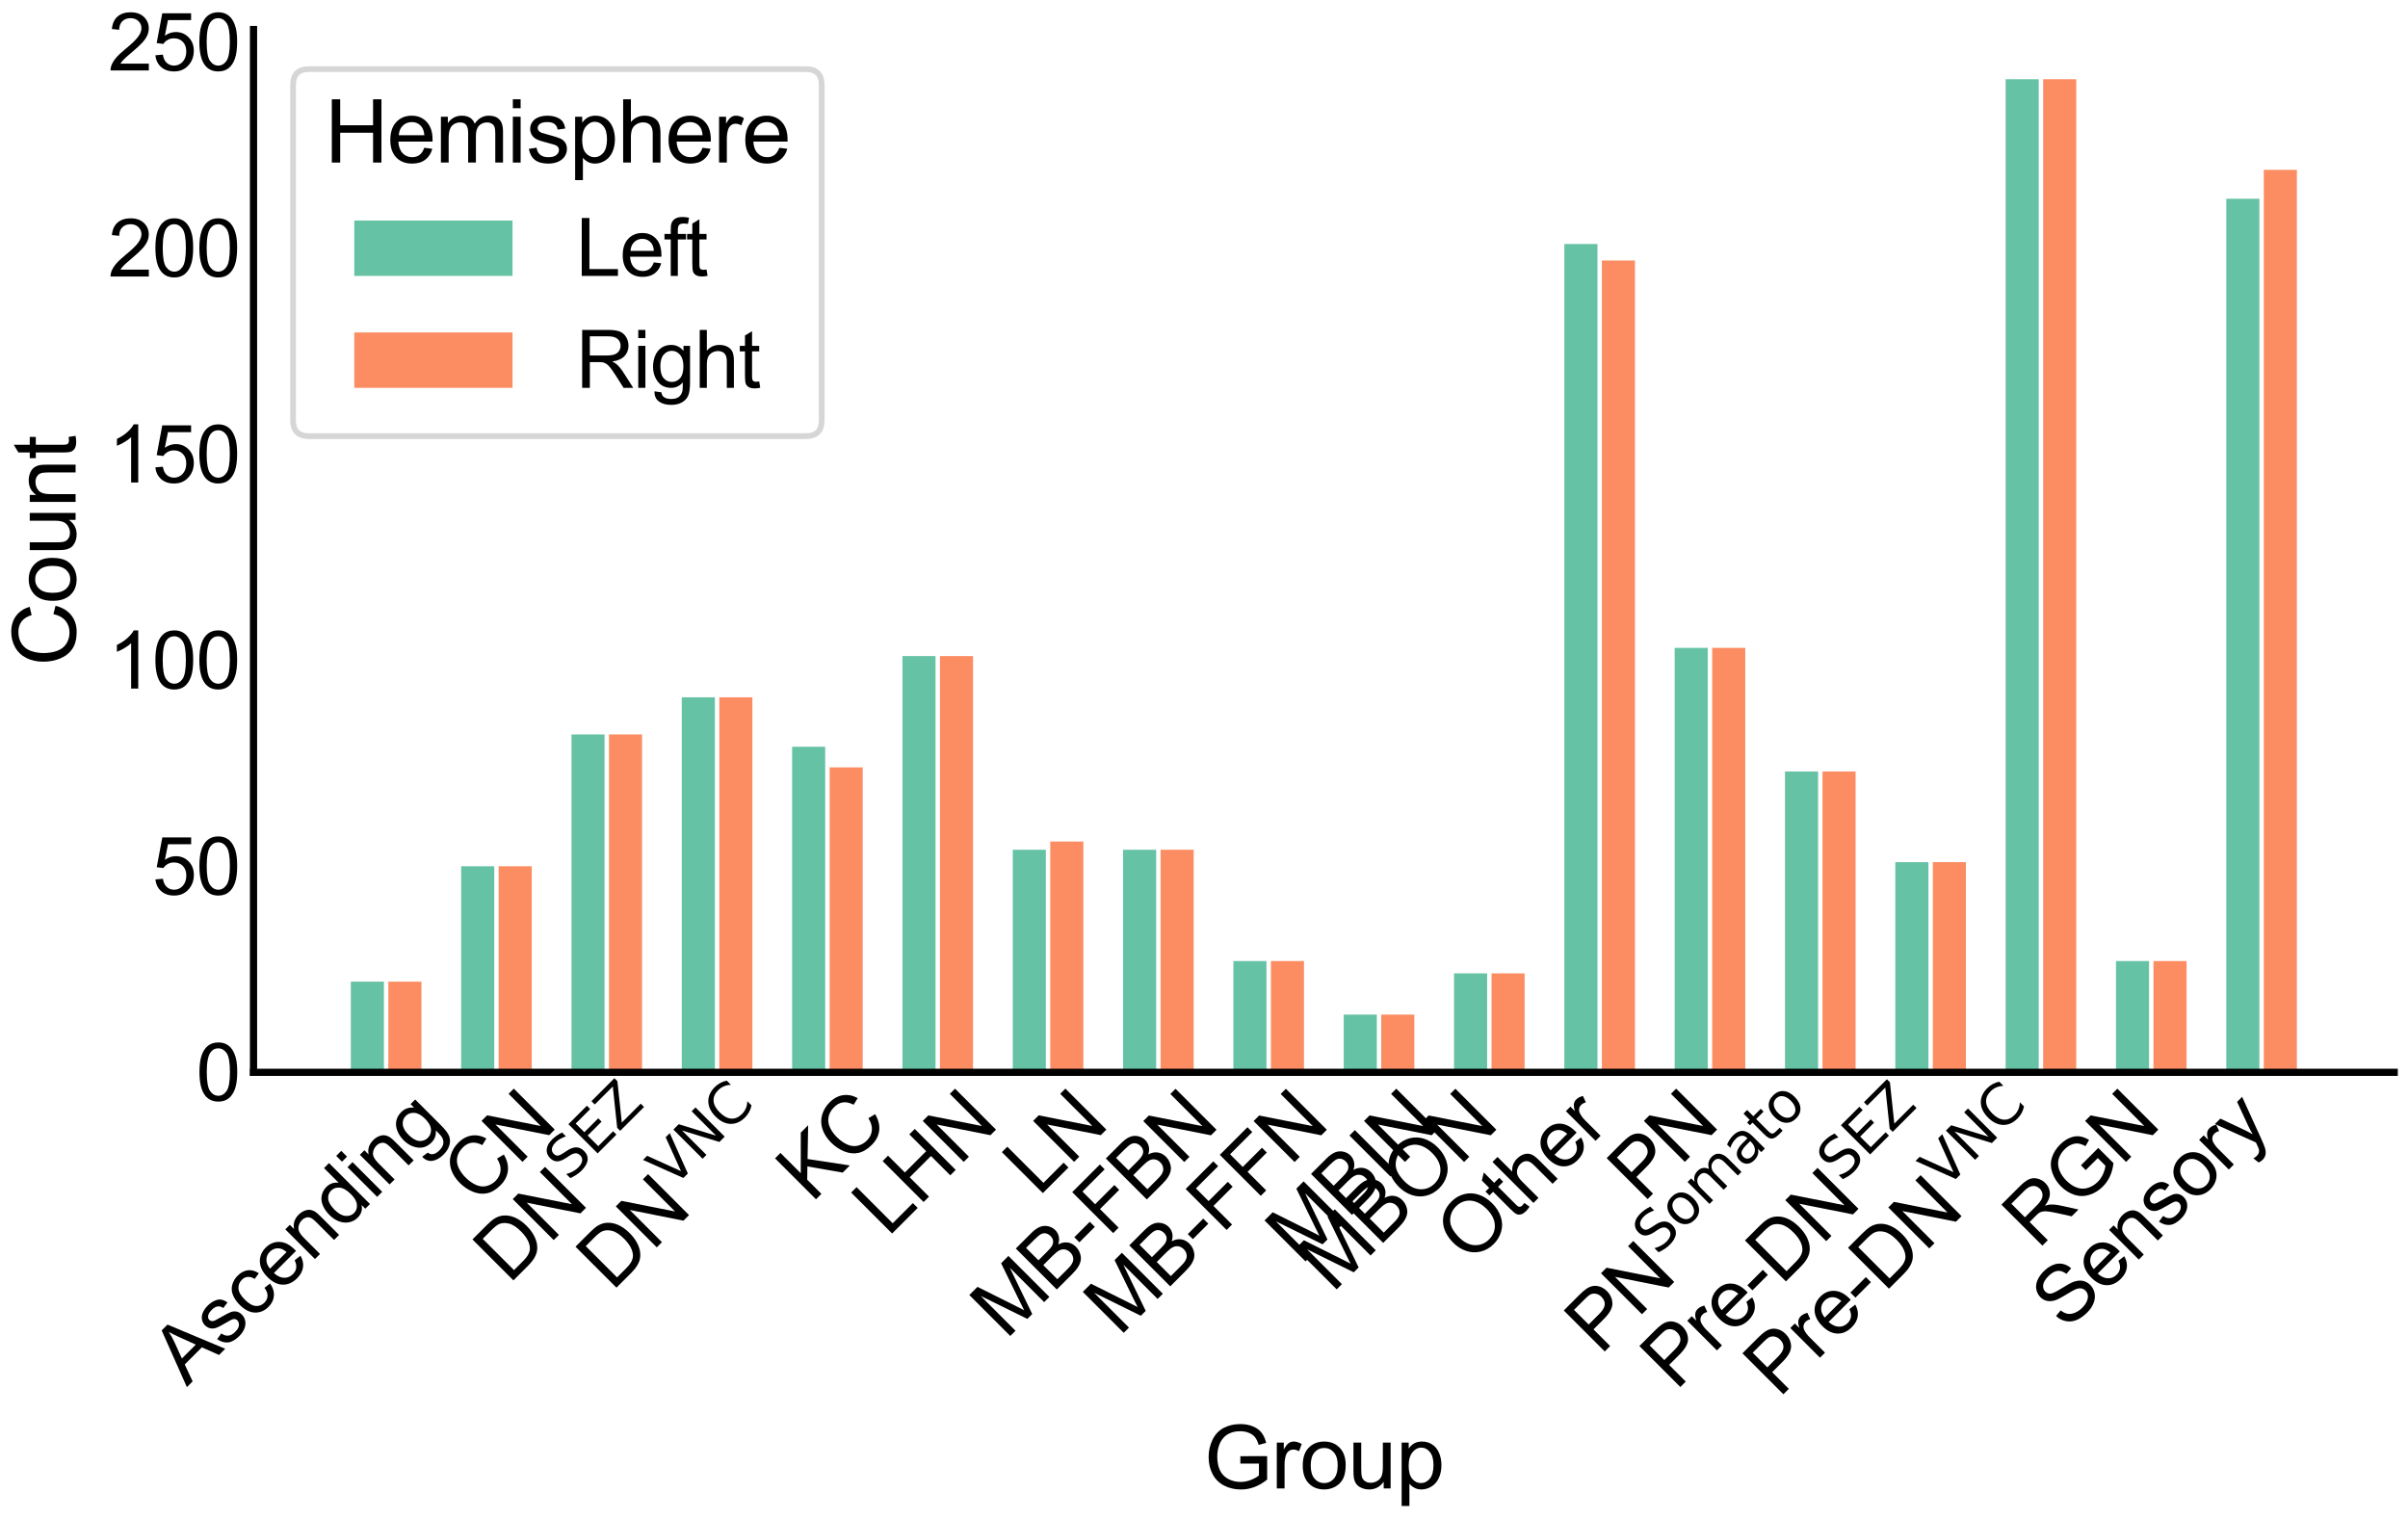 <?xml version="1.0" encoding="utf-8" standalone="no"?>
<!DOCTYPE svg PUBLIC "-//W3C//DTD SVG 1.1//EN"
  "http://www.w3.org/Graphics/SVG/1.1/DTD/svg11.dtd">
<svg xmlns:xlink="http://www.w3.org/1999/xlink" width="627.685pt" height="396.044pt" viewBox="0 0 627.685 396.044" xmlns="http://www.w3.org/2000/svg" version="1.1">
 <defs>
  <style type="text/css">*{stroke-linejoin: round; stroke-linecap: butt}</style>
 </defs>
 <g id="figure_1">
  <g id="patch_1">
   <path d="M 0 396.044 
L 627.685 396.044 
L 627.685 0 
L 0 0 
z
" style="fill: #ffffff"/>
  </g>
  <g id="axes_1">
   <g id="patch_2">
    <path d="M 66.085 279.506 
L 624.085 279.506 
L 624.085 7.706 
L 66.085 7.706 
z
" style="fill: #ffffff"/>
   </g>
   <g id="matplotlib.axis_1">
    <g id="xtick_1">
     <g id="line2d_1"/>
     <g id="text_1">
      <!-- Ascending -->
      <g transform="translate(48.738 361.548)rotate(-45)scale(0.206 -0.206)">
       <defs>
        <path id="ArialMT-41" d="M -9 0 
L 1750 4581 
L 2403 4581 
L 4278 0 
L 3588 0 
L 3053 1388 
L 1138 1388 
L 634 0 
L -9 0 
z
M 1313 1881 
L 2866 1881 
L 2388 3150 
Q 2169 3728 2063 4100 
Q 1975 3659 1816 3225 
L 1313 1881 
z
" transform="scale(0.016)"/>
        <path id="ArialMT-73" d="M 197 991 
L 753 1078 
Q 800 744 1014 566 
Q 1228 388 1613 388 
Q 2000 388 2187 545 
Q 2375 703 2375 916 
Q 2375 1106 2209 1216 
Q 2094 1291 1634 1406 
Q 1016 1563 777 1677 
Q 538 1791 414 1992 
Q 291 2194 291 2438 
Q 291 2659 392 2848 
Q 494 3038 669 3163 
Q 800 3259 1026 3326 
Q 1253 3394 1513 3394 
Q 1903 3394 2198 3281 
Q 2494 3169 2634 2976 
Q 2775 2784 2828 2463 
L 2278 2388 
Q 2241 2644 2061 2787 
Q 1881 2931 1553 2931 
Q 1166 2931 1000 2803 
Q 834 2675 834 2503 
Q 834 2394 903 2306 
Q 972 2216 1119 2156 
Q 1203 2125 1616 2013 
Q 2213 1853 2448 1751 
Q 2684 1650 2818 1456 
Q 2953 1263 2953 975 
Q 2953 694 2789 445 
Q 2625 197 2315 61 
Q 2006 -75 1616 -75 
Q 969 -75 630 194 
Q 291 463 197 991 
z
" transform="scale(0.016)"/>
        <path id="ArialMT-63" d="M 2588 1216 
L 3141 1144 
Q 3050 572 2676 248 
Q 2303 -75 1759 -75 
Q 1078 -75 664 370 
Q 250 816 250 1647 
Q 250 2184 428 2587 
Q 606 2991 970 3192 
Q 1334 3394 1763 3394 
Q 2303 3394 2647 3120 
Q 2991 2847 3088 2344 
L 2541 2259 
Q 2463 2594 2264 2762 
Q 2066 2931 1784 2931 
Q 1359 2931 1093 2626 
Q 828 2322 828 1663 
Q 828 994 1084 691 
Q 1341 388 1753 388 
Q 2084 388 2306 591 
Q 2528 794 2588 1216 
z
" transform="scale(0.016)"/>
        <path id="ArialMT-65" d="M 2694 1069 
L 3275 997 
Q 3138 488 2766 206 
Q 2394 -75 1816 -75 
Q 1088 -75 661 373 
Q 234 822 234 1631 
Q 234 2469 665 2931 
Q 1097 3394 1784 3394 
Q 2450 3394 2872 2941 
Q 3294 2488 3294 1666 
Q 3294 1616 3291 1516 
L 816 1516 
Q 847 969 1125 678 
Q 1403 388 1819 388 
Q 2128 388 2347 550 
Q 2566 713 2694 1069 
z
M 847 1978 
L 2700 1978 
Q 2663 2397 2488 2606 
Q 2219 2931 1791 2931 
Q 1403 2931 1139 2672 
Q 875 2413 847 1978 
z
" transform="scale(0.016)"/>
        <path id="ArialMT-6e" d="M 422 0 
L 422 3319 
L 928 3319 
L 928 2847 
Q 1294 3394 1984 3394 
Q 2284 3394 2536 3286 
Q 2788 3178 2913 3003 
Q 3038 2828 3088 2588 
Q 3119 2431 3119 2041 
L 3119 0 
L 2556 0 
L 2556 2019 
Q 2556 2363 2490 2533 
Q 2425 2703 2258 2804 
Q 2091 2906 1866 2906 
Q 1506 2906 1245 2678 
Q 984 2450 984 1813 
L 984 0 
L 422 0 
z
" transform="scale(0.016)"/>
        <path id="ArialMT-64" d="M 2575 0 
L 2575 419 
Q 2259 -75 1647 -75 
Q 1250 -75 917 144 
Q 584 363 401 755 
Q 219 1147 219 1656 
Q 219 2153 384 2558 
Q 550 2963 881 3178 
Q 1213 3394 1622 3394 
Q 1922 3394 2156 3267 
Q 2391 3141 2538 2938 
L 2538 4581 
L 3097 4581 
L 3097 0 
L 2575 0 
z
M 797 1656 
Q 797 1019 1065 703 
Q 1334 388 1700 388 
Q 2069 388 2326 689 
Q 2584 991 2584 1609 
Q 2584 2291 2321 2609 
Q 2059 2928 1675 2928 
Q 1300 2928 1048 2622 
Q 797 2316 797 1656 
z
" transform="scale(0.016)"/>
        <path id="ArialMT-69" d="M 425 3934 
L 425 4581 
L 988 4581 
L 988 3934 
L 425 3934 
z
M 425 0 
L 425 3319 
L 988 3319 
L 988 0 
L 425 0 
z
" transform="scale(0.016)"/>
        <path id="ArialMT-67" d="M 319 -275 
L 866 -356 
Q 900 -609 1056 -725 
Q 1266 -881 1628 -881 
Q 2019 -881 2231 -725 
Q 2444 -569 2519 -288 
Q 2563 -116 2559 434 
Q 2191 0 1641 0 
Q 956 0 581 494 
Q 206 988 206 1678 
Q 206 2153 378 2554 
Q 550 2956 876 3175 
Q 1203 3394 1644 3394 
Q 2231 3394 2613 2919 
L 2613 3319 
L 3131 3319 
L 3131 450 
Q 3131 -325 2973 -648 
Q 2816 -972 2473 -1159 
Q 2131 -1347 1631 -1347 
Q 1038 -1347 672 -1080 
Q 306 -813 319 -275 
z
M 784 1719 
Q 784 1066 1043 766 
Q 1303 466 1694 466 
Q 2081 466 2343 764 
Q 2606 1063 2606 1700 
Q 2606 2309 2336 2618 
Q 2066 2928 1684 2928 
Q 1309 2928 1046 2623 
Q 784 2319 784 1719 
z
" transform="scale(0.016)"/>
       </defs>
       <use xlink:href="#ArialMT-41"/>
       <use xlink:href="#ArialMT-73" x="66.699"/>
       <use xlink:href="#ArialMT-63" x="116.699"/>
       <use xlink:href="#ArialMT-65" x="166.699"/>
       <use xlink:href="#ArialMT-6e" x="222.314"/>
       <use xlink:href="#ArialMT-64" x="277.93"/>
       <use xlink:href="#ArialMT-69" x="333.545"/>
       <use xlink:href="#ArialMT-6e" x="355.762"/>
       <use xlink:href="#ArialMT-67" x="411.377"/>
      </g>
     </g>
    </g>
    <g id="xtick_2">
     <g id="line2d_2"/>
     <g id="text_2">
      <!-- CN -->
      <g transform="translate(124.534 314.509)rotate(-45)scale(0.206 -0.206)">
       <defs>
        <path id="ArialMT-43" d="M 3763 1606 
L 4369 1453 
Q 4178 706 3683 314 
Q 3188 -78 2472 -78 
Q 1731 -78 1267 223 
Q 803 525 561 1097 
Q 319 1669 319 2325 
Q 319 3041 592 3573 
Q 866 4106 1370 4382 
Q 1875 4659 2481 4659 
Q 3169 4659 3637 4309 
Q 4106 3959 4291 3325 
L 3694 3184 
Q 3534 3684 3231 3912 
Q 2928 4141 2469 4141 
Q 1941 4141 1586 3887 
Q 1231 3634 1087 3207 
Q 944 2781 944 2328 
Q 944 1744 1114 1308 
Q 1284 872 1643 656 
Q 2003 441 2422 441 
Q 2931 441 3284 734 
Q 3638 1028 3763 1606 
z
" transform="scale(0.016)"/>
        <path id="ArialMT-4e" d="M 488 0 
L 488 4581 
L 1109 4581 
L 3516 984 
L 3516 4581 
L 4097 4581 
L 4097 0 
L 3475 0 
L 1069 3600 
L 1069 0 
L 488 0 
z
" transform="scale(0.016)"/>
       </defs>
       <use xlink:href="#ArialMT-43"/>
       <use xlink:href="#ArialMT-4e" x="72.217"/>
      </g>
     </g>
    </g>
    <g id="xtick_3">
     <g id="line2d_3"/>
     <g id="text_3">
      <!-- DN$^{\mathrm{SEZ}}$ -->
      <g transform="translate(132.791 335.009)rotate(-45)scale(0.206 -0.206)">
       <defs>
        <path id="ArialMT-44" d="M 494 0 
L 494 4581 
L 2072 4581 
Q 2606 4581 2888 4516 
Q 3281 4425 3559 4188 
Q 3922 3881 4101 3404 
Q 4281 2928 4281 2316 
Q 4281 1794 4159 1391 
Q 4038 988 3847 723 
Q 3656 459 3429 307 
Q 3203 156 2883 78 
Q 2563 0 2147 0 
L 494 0 
z
M 1100 541 
L 2078 541 
Q 2531 541 2789 625 
Q 3047 709 3200 863 
Q 3416 1078 3536 1442 
Q 3656 1806 3656 2325 
Q 3656 3044 3420 3430 
Q 3184 3816 2847 3947 
Q 2603 4041 2063 4041 
L 1100 4041 
L 1100 541 
z
" transform="scale(0.016)"/>
        <path id="DejaVuSans-53" d="M 3425 4513 
L 3425 3897 
Q 3066 4069 2747 4153 
Q 2428 4238 2131 4238 
Q 1616 4238 1336 4038 
Q 1056 3838 1056 3469 
Q 1056 3159 1242 3001 
Q 1428 2844 1947 2747 
L 2328 2669 
Q 3034 2534 3370 2195 
Q 3706 1856 3706 1288 
Q 3706 609 3251 259 
Q 2797 -91 1919 -91 
Q 1588 -91 1214 -16 
Q 841 59 441 206 
L 441 856 
Q 825 641 1194 531 
Q 1563 422 1919 422 
Q 2459 422 2753 634 
Q 3047 847 3047 1241 
Q 3047 1584 2836 1778 
Q 2625 1972 2144 2069 
L 1759 2144 
Q 1053 2284 737 2584 
Q 422 2884 422 3419 
Q 422 4038 858 4394 
Q 1294 4750 2059 4750 
Q 2388 4750 2728 4690 
Q 3069 4631 3425 4513 
z
" transform="scale(0.016)"/>
        <path id="DejaVuSans-45" d="M 628 4666 
L 3578 4666 
L 3578 4134 
L 1259 4134 
L 1259 2753 
L 3481 2753 
L 3481 2222 
L 1259 2222 
L 1259 531 
L 3634 531 
L 3634 0 
L 628 0 
L 628 4666 
z
" transform="scale(0.016)"/>
        <path id="DejaVuSans-5a" d="M 359 4666 
L 4025 4666 
L 4025 4184 
L 1075 531 
L 4097 531 
L 4097 0 
L 288 0 
L 288 481 
L 3238 4134 
L 359 4134 
L 359 4666 
z
" transform="scale(0.016)"/>
       </defs>
       <use xlink:href="#ArialMT-44" transform="translate(0 0.766)"/>
       <use xlink:href="#ArialMT-4e" transform="translate(72.217 0.766)"/>
       <use xlink:href="#DejaVuSans-53" transform="translate(145.391 39.047)scale(0.7)"/>
       <use xlink:href="#DejaVuSans-45" transform="translate(189.824 39.047)scale(0.7)"/>
       <use xlink:href="#DejaVuSans-5a" transform="translate(234.053 39.047)scale(0.7)"/>
      </g>
     </g>
    </g>
    <g id="xtick_4">
     <g id="line2d_4"/>
     <g id="text_4">
      <!-- DN$^{\mathrm{VNC}}$ -->
      <g transform="translate(159.652 336.905)rotate(-45)scale(0.206 -0.206)">
       <defs>
        <path id="DejaVuSans-56" d="M 1831 0 
L 50 4666 
L 709 4666 
L 2188 738 
L 3669 4666 
L 4325 4666 
L 2547 0 
L 1831 0 
z
" transform="scale(0.016)"/>
        <path id="DejaVuSans-4e" d="M 628 4666 
L 1478 4666 
L 3547 763 
L 3547 4666 
L 4159 4666 
L 4159 0 
L 3309 0 
L 1241 3903 
L 1241 0 
L 628 0 
L 628 4666 
z
" transform="scale(0.016)"/>
        <path id="DejaVuSans-43" d="M 4122 4306 
L 4122 3641 
Q 3803 3938 3442 4084 
Q 3081 4231 2675 4231 
Q 1875 4231 1450 3742 
Q 1025 3253 1025 2328 
Q 1025 1406 1450 917 
Q 1875 428 2675 428 
Q 3081 428 3442 575 
Q 3803 722 4122 1019 
L 4122 359 
Q 3791 134 3420 21 
Q 3050 -91 2638 -91 
Q 1578 -91 968 557 
Q 359 1206 359 2328 
Q 359 3453 968 4101 
Q 1578 4750 2638 4750 
Q 3056 4750 3426 4639 
Q 3797 4528 4122 4306 
z
" transform="scale(0.016)"/>
       </defs>
       <use xlink:href="#ArialMT-44" transform="translate(0 0.766)"/>
       <use xlink:href="#ArialMT-4e" transform="translate(72.217 0.766)"/>
       <use xlink:href="#DejaVuSans-56" transform="translate(145.391 39.047)scale(0.7)"/>
       <use xlink:href="#DejaVuSans-4e" transform="translate(193.276 39.047)scale(0.7)"/>
       <use xlink:href="#DejaVuSans-43" transform="translate(245.64 39.047)scale(0.7)"/>
      </g>
     </g>
    </g>
    <g id="xtick_5">
     <g id="line2d_5"/>
     <g id="text_5">
      <!-- KC -->
      <g transform="translate(211.609 313.705)rotate(-45)scale(0.206 -0.206)">
       <defs>
        <path id="ArialMT-4b" d="M 469 0 
L 469 4581 
L 1075 4581 
L 1075 2309 
L 3350 4581 
L 4172 4581 
L 2250 2725 
L 4256 0 
L 3456 0 
L 1825 2319 
L 1075 1588 
L 1075 0 
L 469 0 
z
" transform="scale(0.016)"/>
       </defs>
       <use xlink:href="#ArialMT-4b"/>
       <use xlink:href="#ArialMT-43" x="66.699"/>
      </g>
     </g>
    </g>
    <g id="xtick_6">
     <g id="line2d_6"/>
     <g id="text_6">
      <!-- LHN -->
      <g transform="translate(231.451 322.62)rotate(-45)scale(0.206 -0.206)">
       <defs>
        <path id="ArialMT-4c" d="M 469 0 
L 469 4581 
L 1075 4581 
L 1075 541 
L 3331 541 
L 3331 0 
L 469 0 
z
" transform="scale(0.016)"/>
        <path id="ArialMT-48" d="M 513 0 
L 513 4581 
L 1119 4581 
L 1119 2700 
L 3500 2700 
L 3500 4581 
L 4106 4581 
L 4106 0 
L 3500 0 
L 3500 2159 
L 1119 2159 
L 1119 0 
L 513 0 
z
" transform="scale(0.016)"/>
       </defs>
       <use xlink:href="#ArialMT-4c"/>
       <use xlink:href="#ArialMT-48" x="55.615"/>
       <use xlink:href="#ArialMT-4e" x="127.832"/>
      </g>
     </g>
    </g>
    <g id="xtick_7">
     <g id="line2d_7"/>
     <g id="text_7">
      <!-- LN -->
      <g transform="translate(270.741 312.087)rotate(-45)scale(0.206 -0.206)">
       <use xlink:href="#ArialMT-4c"/>
       <use xlink:href="#ArialMT-4e" x="55.615"/>
      </g>
     </g>
    </g>
    <g id="xtick_8">
     <g id="line2d_8"/>
     <g id="text_8">
      <!-- MB-FBN -->
      <g transform="translate(262.24 349.345)rotate(-45)scale(0.206 -0.206)">
       <defs>
        <path id="ArialMT-4d" d="M 475 0 
L 475 4581 
L 1388 4581 
L 2472 1338 
Q 2622 884 2691 659 
Q 2769 909 2934 1394 
L 4031 4581 
L 4847 4581 
L 4847 0 
L 4263 0 
L 4263 3834 
L 2931 0 
L 2384 0 
L 1059 3900 
L 1059 0 
L 475 0 
z
" transform="scale(0.016)"/>
        <path id="ArialMT-42" d="M 469 0 
L 469 4581 
L 2188 4581 
Q 2713 4581 3030 4442 
Q 3347 4303 3526 4014 
Q 3706 3725 3706 3409 
Q 3706 3116 3547 2856 
Q 3388 2597 3066 2438 
Q 3481 2316 3704 2022 
Q 3928 1728 3928 1328 
Q 3928 1006 3792 729 
Q 3656 453 3456 303 
Q 3256 153 2954 76 
Q 2653 0 2216 0 
L 469 0 
z
M 1075 2656 
L 2066 2656 
Q 2469 2656 2644 2709 
Q 2875 2778 2992 2937 
Q 3109 3097 3109 3338 
Q 3109 3566 3000 3739 
Q 2891 3913 2687 3977 
Q 2484 4041 1991 4041 
L 1075 4041 
L 1075 2656 
z
M 1075 541 
L 2216 541 
Q 2509 541 2628 563 
Q 2838 600 2978 687 
Q 3119 775 3209 942 
Q 3300 1109 3300 1328 
Q 3300 1584 3169 1773 
Q 3038 1963 2805 2039 
Q 2572 2116 2134 2116 
L 1075 2116 
L 1075 541 
z
" transform="scale(0.016)"/>
        <path id="ArialMT-2d" d="M 203 1375 
L 203 1941 
L 1931 1941 
L 1931 1375 
L 203 1375 
z
" transform="scale(0.016)"/>
        <path id="ArialMT-46" d="M 525 0 
L 525 4581 
L 3616 4581 
L 3616 4041 
L 1131 4041 
L 1131 2622 
L 3281 2622 
L 3281 2081 
L 1131 2081 
L 1131 0 
L 525 0 
z
" transform="scale(0.016)"/>
       </defs>
       <use xlink:href="#ArialMT-4d"/>
       <use xlink:href="#ArialMT-42" x="83.301"/>
       <use xlink:href="#ArialMT-2d" x="150"/>
       <use xlink:href="#ArialMT-46" x="183.301"/>
       <use xlink:href="#ArialMT-42" x="244.385"/>
       <use xlink:href="#ArialMT-4e" x="311.084"/>
      </g>
     </g>
    </g>
    <g id="xtick_9">
     <g id="line2d_9"/>
     <g id="text_9">
      <!-- MB-FFN -->
      <g transform="translate(291.817 348.524)rotate(-45)scale(0.206 -0.206)">
       <use xlink:href="#ArialMT-4d"/>
       <use xlink:href="#ArialMT-42" x="83.301"/>
       <use xlink:href="#ArialMT-2d" x="150"/>
       <use xlink:href="#ArialMT-46" x="183.301"/>
       <use xlink:href="#ArialMT-46" x="244.385"/>
       <use xlink:href="#ArialMT-4e" x="305.469"/>
      </g>
     </g>
    </g>
    <g id="xtick_10">
     <g id="line2d_10"/>
     <g id="text_10">
      <!-- MBIN -->
      <g transform="translate(339.194 329.905)rotate(-45)scale(0.206 -0.206)">
       <defs>
        <path id="ArialMT-49" d="M 597 0 
L 597 4581 
L 1203 4581 
L 1203 0 
L 597 0 
z
" transform="scale(0.016)"/>
       </defs>
       <use xlink:href="#ArialMT-4d"/>
       <use xlink:href="#ArialMT-42" x="83.301"/>
       <use xlink:href="#ArialMT-49" x="150"/>
       <use xlink:href="#ArialMT-4e" x="177.783"/>
      </g>
     </g>
    </g>
    <g id="xtick_11">
     <g id="line2d_11"/>
     <g id="text_11">
      <!-- MBON -->
      <g transform="translate(347.321 337.197)rotate(-45)scale(0.206 -0.206)">
       <defs>
        <path id="ArialMT-4f" d="M 309 2231 
Q 309 3372 921 4017 
Q 1534 4663 2503 4663 
Q 3138 4663 3647 4359 
Q 4156 4056 4423 3514 
Q 4691 2972 4691 2284 
Q 4691 1588 4409 1038 
Q 4128 488 3612 205 
Q 3097 -78 2500 -78 
Q 1853 -78 1343 234 
Q 834 547 571 1087 
Q 309 1628 309 2231 
z
M 934 2222 
Q 934 1394 1379 917 
Q 1825 441 2497 441 
Q 3181 441 3623 922 
Q 4066 1403 4066 2288 
Q 4066 2847 3877 3264 
Q 3688 3681 3323 3911 
Q 2959 4141 2506 4141 
Q 1863 4141 1398 3698 
Q 934 3256 934 2222 
z
" transform="scale(0.016)"/>
       </defs>
       <use xlink:href="#ArialMT-4d"/>
       <use xlink:href="#ArialMT-42" x="83.301"/>
       <use xlink:href="#ArialMT-4f" x="150"/>
       <use xlink:href="#ArialMT-4e" x="227.783"/>
      </g>
     </g>
    </g>
    <g id="xtick_12">
     <g id="line2d_12"/>
     <g id="text_12">
      <!-- Other -->
      <g transform="translate(383.359 329.916)rotate(-45)scale(0.206 -0.206)">
       <defs>
        <path id="ArialMT-74" d="M 1650 503 
L 1731 6 
Q 1494 -44 1306 -44 
Q 1000 -44 831 53 
Q 663 150 594 308 
Q 525 466 525 972 
L 525 2881 
L 113 2881 
L 113 3319 
L 525 3319 
L 525 4141 
L 1084 4478 
L 1084 3319 
L 1650 3319 
L 1650 2881 
L 1084 2881 
L 1084 941 
Q 1084 700 1114 631 
Q 1144 563 1211 522 
Q 1278 481 1403 481 
Q 1497 481 1650 503 
z
" transform="scale(0.016)"/>
        <path id="ArialMT-68" d="M 422 0 
L 422 4581 
L 984 4581 
L 984 2938 
Q 1378 3394 1978 3394 
Q 2347 3394 2619 3248 
Q 2891 3103 3008 2847 
Q 3125 2591 3125 2103 
L 3125 0 
L 2563 0 
L 2563 2103 
Q 2563 2525 2380 2717 
Q 2197 2909 1863 2909 
Q 1613 2909 1392 2779 
Q 1172 2650 1078 2428 
Q 984 2206 984 1816 
L 984 0 
L 422 0 
z
" transform="scale(0.016)"/>
        <path id="ArialMT-72" d="M 416 0 
L 416 3319 
L 922 3319 
L 922 2816 
Q 1116 3169 1280 3281 
Q 1444 3394 1641 3394 
Q 1925 3394 2219 3213 
L 2025 2691 
Q 1819 2813 1613 2813 
Q 1428 2813 1281 2702 
Q 1134 2591 1072 2394 
Q 978 2094 978 1738 
L 978 0 
L 416 0 
z
" transform="scale(0.016)"/>
       </defs>
       <use xlink:href="#ArialMT-4f"/>
       <use xlink:href="#ArialMT-74" x="77.783"/>
       <use xlink:href="#ArialMT-68" x="105.566"/>
       <use xlink:href="#ArialMT-65" x="161.182"/>
       <use xlink:href="#ArialMT-72" x="216.797"/>
      </g>
     </g>
    </g>
    <g id="xtick_13">
     <g id="line2d_13"/>
     <g id="text_13">
      <!-- PN -->
      <g transform="translate(428.327 313.705)rotate(-45)scale(0.206 -0.206)">
       <defs>
        <path id="ArialMT-50" d="M 494 0 
L 494 4581 
L 2222 4581 
Q 2678 4581 2919 4538 
Q 3256 4481 3484 4323 
Q 3713 4166 3852 3881 
Q 3991 3597 3991 3256 
Q 3991 2672 3619 2267 
Q 3247 1863 2275 1863 
L 1100 1863 
L 1100 0 
L 494 0 
z
M 1100 2403 
L 2284 2403 
Q 2872 2403 3119 2622 
Q 3366 2841 3366 3238 
Q 3366 3525 3220 3729 
Q 3075 3934 2838 4000 
Q 2684 4041 2272 4041 
L 1100 4041 
L 1100 2403 
z
" transform="scale(0.016)"/>
       </defs>
       <use xlink:href="#ArialMT-50"/>
       <use xlink:href="#ArialMT-4e" x="66.699"/>
      </g>
     </g>
    </g>
    <g id="xtick_14">
     <g id="line2d_14"/>
     <g id="text_14">
      <!-- PN$^{\mathrm{Somato}}$ -->
      <g transform="translate(417.258 353.531)rotate(-45)scale(0.206 -0.206)">
       <defs>
        <path id="DejaVuSans-6f" d="M 1959 3097 
Q 1497 3097 1228 2736 
Q 959 2375 959 1747 
Q 959 1119 1226 758 
Q 1494 397 1959 397 
Q 2419 397 2687 759 
Q 2956 1122 2956 1747 
Q 2956 2369 2687 2733 
Q 2419 3097 1959 3097 
z
M 1959 3584 
Q 2709 3584 3137 3096 
Q 3566 2609 3566 1747 
Q 3566 888 3137 398 
Q 2709 -91 1959 -91 
Q 1206 -91 779 398 
Q 353 888 353 1747 
Q 353 2609 779 3096 
Q 1206 3584 1959 3584 
z
" transform="scale(0.016)"/>
        <path id="DejaVuSans-6d" d="M 3328 2828 
Q 3544 3216 3844 3400 
Q 4144 3584 4550 3584 
Q 5097 3584 5394 3201 
Q 5691 2819 5691 2113 
L 5691 0 
L 5113 0 
L 5113 2094 
Q 5113 2597 4934 2840 
Q 4756 3084 4391 3084 
Q 3944 3084 3684 2787 
Q 3425 2491 3425 1978 
L 3425 0 
L 2847 0 
L 2847 2094 
Q 2847 2600 2669 2842 
Q 2491 3084 2119 3084 
Q 1678 3084 1418 2786 
Q 1159 2488 1159 1978 
L 1159 0 
L 581 0 
L 581 3500 
L 1159 3500 
L 1159 2956 
Q 1356 3278 1631 3431 
Q 1906 3584 2284 3584 
Q 2666 3584 2933 3390 
Q 3200 3197 3328 2828 
z
" transform="scale(0.016)"/>
        <path id="DejaVuSans-61" d="M 2194 1759 
Q 1497 1759 1228 1600 
Q 959 1441 959 1056 
Q 959 750 1161 570 
Q 1363 391 1709 391 
Q 2188 391 2477 730 
Q 2766 1069 2766 1631 
L 2766 1759 
L 2194 1759 
z
M 3341 1997 
L 3341 0 
L 2766 0 
L 2766 531 
Q 2569 213 2275 61 
Q 1981 -91 1556 -91 
Q 1019 -91 701 211 
Q 384 513 384 1019 
Q 384 1609 779 1909 
Q 1175 2209 1959 2209 
L 2766 2209 
L 2766 2266 
Q 2766 2663 2505 2880 
Q 2244 3097 1772 3097 
Q 1472 3097 1187 3025 
Q 903 2953 641 2809 
L 641 3341 
Q 956 3463 1253 3523 
Q 1550 3584 1831 3584 
Q 2591 3584 2966 3190 
Q 3341 2797 3341 1997 
z
" transform="scale(0.016)"/>
        <path id="DejaVuSans-74" d="M 1172 4494 
L 1172 3500 
L 2356 3500 
L 2356 3053 
L 1172 3053 
L 1172 1153 
Q 1172 725 1289 603 
Q 1406 481 1766 481 
L 2356 481 
L 2356 0 
L 1766 0 
Q 1100 0 847 248 
Q 594 497 594 1153 
L 594 3053 
L 172 3053 
L 172 3500 
L 594 3500 
L 594 4494 
L 1172 4494 
z
" transform="scale(0.016)"/>
       </defs>
       <use xlink:href="#ArialMT-50" transform="translate(0 0.766)"/>
       <use xlink:href="#ArialMT-4e" transform="translate(66.699 0.766)"/>
       <use xlink:href="#DejaVuSans-53" transform="translate(139.873 39.047)scale(0.7)"/>
       <use xlink:href="#DejaVuSans-6f" transform="translate(184.307 39.047)scale(0.7)"/>
       <use xlink:href="#DejaVuSans-6d" transform="translate(227.134 39.047)scale(0.7)"/>
       <use xlink:href="#DejaVuSans-61" transform="translate(295.322 39.047)scale(0.7)"/>
       <use xlink:href="#DejaVuSans-74" transform="translate(338.218 39.047)scale(0.7)"/>
       <use xlink:href="#DejaVuSans-6f" transform="translate(365.664 39.047)scale(0.7)"/>
      </g>
     </g>
    </g>
    <g id="xtick_15">
     <g id="line2d_15"/>
     <g id="text_15">
      <!-- Pre-DN$^{\mathrm{SEZ}}$ -->
      <g transform="translate(436.973 362.799)rotate(-45)scale(0.206 -0.206)">
       <use xlink:href="#ArialMT-50" transform="translate(0 0.766)"/>
       <use xlink:href="#ArialMT-72" transform="translate(66.699 0.766)"/>
       <use xlink:href="#ArialMT-65" transform="translate(100 0.766)"/>
       <use xlink:href="#ArialMT-2d" transform="translate(155.615 0.766)"/>
       <use xlink:href="#ArialMT-44" transform="translate(188.916 0.766)"/>
       <use xlink:href="#ArialMT-4e" transform="translate(261.133 0.766)"/>
       <use xlink:href="#DejaVuSans-53" transform="translate(334.307 39.047)scale(0.7)"/>
       <use xlink:href="#DejaVuSans-45" transform="translate(378.74 39.047)scale(0.7)"/>
       <use xlink:href="#DejaVuSans-5a" transform="translate(422.969 39.047)scale(0.7)"/>
      </g>
     </g>
    </g>
    <g id="xtick_16">
     <g id="line2d_16"/>
     <g id="text_16">
      <!-- Pre-DN$^{\mathrm{VNC}}$ -->
      <g transform="translate(463.834 364.695)rotate(-45)scale(0.206 -0.206)">
       <use xlink:href="#ArialMT-50" transform="translate(0 0.766)"/>
       <use xlink:href="#ArialMT-72" transform="translate(66.699 0.766)"/>
       <use xlink:href="#ArialMT-65" transform="translate(100 0.766)"/>
       <use xlink:href="#ArialMT-2d" transform="translate(155.615 0.766)"/>
       <use xlink:href="#ArialMT-44" transform="translate(188.916 0.766)"/>
       <use xlink:href="#ArialMT-4e" transform="translate(261.133 0.766)"/>
       <use xlink:href="#DejaVuSans-56" transform="translate(334.307 39.047)scale(0.7)"/>
       <use xlink:href="#DejaVuSans-4e" transform="translate(382.192 39.047)scale(0.7)"/>
       <use xlink:href="#DejaVuSans-43" transform="translate(434.556 39.047)scale(0.7)"/>
      </g>
     </g>
    </g>
    <g id="xtick_17">
     <g id="line2d_17"/>
     <g id="text_17">
      <!-- RGN -->
      <g transform="translate(531.207 325.853)rotate(-45)scale(0.206 -0.206)">
       <defs>
        <path id="ArialMT-52" d="M 503 0 
L 503 4581 
L 2534 4581 
Q 3147 4581 3465 4457 
Q 3784 4334 3975 4021 
Q 4166 3709 4166 3331 
Q 4166 2844 3850 2509 
Q 3534 2175 2875 2084 
Q 3116 1969 3241 1856 
Q 3506 1613 3744 1247 
L 4541 0 
L 3778 0 
L 3172 953 
Q 2906 1366 2734 1584 
Q 2563 1803 2427 1890 
Q 2291 1978 2150 2013 
Q 2047 2034 1813 2034 
L 1109 2034 
L 1109 0 
L 503 0 
z
M 1109 2559 
L 2413 2559 
Q 2828 2559 3062 2645 
Q 3297 2731 3419 2920 
Q 3541 3109 3541 3331 
Q 3541 3656 3305 3865 
Q 3069 4075 2559 4075 
L 1109 4075 
L 1109 2559 
z
" transform="scale(0.016)"/>
        <path id="ArialMT-47" d="M 2638 1797 
L 2638 2334 
L 4578 2338 
L 4578 638 
Q 4131 281 3656 101 
Q 3181 -78 2681 -78 
Q 2006 -78 1454 211 
Q 903 500 622 1047 
Q 341 1594 341 2269 
Q 341 2938 620 3517 
Q 900 4097 1425 4378 
Q 1950 4659 2634 4659 
Q 3131 4659 3532 4498 
Q 3934 4338 4162 4050 
Q 4391 3763 4509 3300 
L 3963 3150 
Q 3859 3500 3706 3700 
Q 3553 3900 3268 4020 
Q 2984 4141 2638 4141 
Q 2222 4141 1919 4014 
Q 1616 3888 1430 3681 
Q 1244 3475 1141 3228 
Q 966 2803 966 2306 
Q 966 1694 1177 1281 
Q 1388 869 1791 669 
Q 2194 469 2647 469 
Q 3041 469 3416 620 
Q 3791 772 3984 944 
L 3984 1797 
L 2638 1797 
z
" transform="scale(0.016)"/>
       </defs>
       <use xlink:href="#ArialMT-52"/>
       <use xlink:href="#ArialMT-47" x="72.217"/>
       <use xlink:href="#ArialMT-4e" x="150"/>
      </g>
     </g>
    </g>
    <g id="xtick_18">
     <g id="line2d_18"/>
     <g id="text_18">
      <!-- Sensory -->
      <g transform="translate(538.703 347.121)rotate(-45)scale(0.206 -0.206)">
       <defs>
        <path id="ArialMT-53" d="M 288 1472 
L 859 1522 
Q 900 1178 1048 958 
Q 1197 738 1509 602 
Q 1822 466 2213 466 
Q 2559 466 2825 569 
Q 3091 672 3220 851 
Q 3350 1031 3350 1244 
Q 3350 1459 3225 1620 
Q 3100 1781 2813 1891 
Q 2628 1963 1997 2114 
Q 1366 2266 1113 2400 
Q 784 2572 623 2826 
Q 463 3081 463 3397 
Q 463 3744 659 4045 
Q 856 4347 1234 4503 
Q 1613 4659 2075 4659 
Q 2584 4659 2973 4495 
Q 3363 4331 3572 4012 
Q 3781 3694 3797 3291 
L 3216 3247 
Q 3169 3681 2898 3903 
Q 2628 4125 2100 4125 
Q 1550 4125 1298 3923 
Q 1047 3722 1047 3438 
Q 1047 3191 1225 3031 
Q 1400 2872 2139 2705 
Q 2878 2538 3153 2413 
Q 3553 2228 3743 1945 
Q 3934 1663 3934 1294 
Q 3934 928 3725 604 
Q 3516 281 3123 101 
Q 2731 -78 2241 -78 
Q 1619 -78 1198 103 
Q 778 284 539 648 
Q 300 1013 288 1472 
z
" transform="scale(0.016)"/>
        <path id="ArialMT-6f" d="M 213 1659 
Q 213 2581 725 3025 
Q 1153 3394 1769 3394 
Q 2453 3394 2887 2945 
Q 3322 2497 3322 1706 
Q 3322 1066 3130 698 
Q 2938 331 2570 128 
Q 2203 -75 1769 -75 
Q 1072 -75 642 372 
Q 213 819 213 1659 
z
M 791 1659 
Q 791 1022 1069 705 
Q 1347 388 1769 388 
Q 2188 388 2466 706 
Q 2744 1025 2744 1678 
Q 2744 2294 2464 2611 
Q 2184 2928 1769 2928 
Q 1347 2928 1069 2612 
Q 791 2297 791 1659 
z
" transform="scale(0.016)"/>
        <path id="ArialMT-79" d="M 397 -1278 
L 334 -750 
Q 519 -800 656 -800 
Q 844 -800 956 -737 
Q 1069 -675 1141 -563 
Q 1194 -478 1313 -144 
Q 1328 -97 1363 -6 
L 103 3319 
L 709 3319 
L 1400 1397 
Q 1534 1031 1641 628 
Q 1738 1016 1872 1384 
L 2581 3319 
L 3144 3319 
L 1881 -56 
Q 1678 -603 1566 -809 
Q 1416 -1088 1222 -1217 
Q 1028 -1347 759 -1347 
Q 597 -1347 397 -1278 
z
" transform="scale(0.016)"/>
       </defs>
       <use xlink:href="#ArialMT-53"/>
       <use xlink:href="#ArialMT-65" x="66.699"/>
       <use xlink:href="#ArialMT-6e" x="122.314"/>
       <use xlink:href="#ArialMT-73" x="177.93"/>
       <use xlink:href="#ArialMT-6f" x="227.93"/>
       <use xlink:href="#ArialMT-72" x="283.545"/>
       <use xlink:href="#ArialMT-79" x="316.846"/>
      </g>
     </g>
    </g>
    <g id="text_19">
     <!-- Group -->
     <g transform="translate(313.821 387.972)scale(0.225 -0.225)">
      <defs>
       <path id="ArialMT-75" d="M 2597 0 
L 2597 488 
Q 2209 -75 1544 -75 
Q 1250 -75 995 37 
Q 741 150 617 320 
Q 494 491 444 738 
Q 409 903 409 1263 
L 409 3319 
L 972 3319 
L 972 1478 
Q 972 1038 1006 884 
Q 1059 663 1231 536 
Q 1403 409 1656 409 
Q 1909 409 2131 539 
Q 2353 669 2445 892 
Q 2538 1116 2538 1541 
L 2538 3319 
L 3100 3319 
L 3100 0 
L 2597 0 
z
" transform="scale(0.016)"/>
       <path id="ArialMT-70" d="M 422 -1272 
L 422 3319 
L 934 3319 
L 934 2888 
Q 1116 3141 1344 3267 
Q 1572 3394 1897 3394 
Q 2322 3394 2647 3175 
Q 2972 2956 3137 2557 
Q 3303 2159 3303 1684 
Q 3303 1175 3120 767 
Q 2938 359 2589 142 
Q 2241 -75 1856 -75 
Q 1575 -75 1351 44 
Q 1128 163 984 344 
L 984 -1272 
L 422 -1272 
z
M 931 1641 
Q 931 1000 1190 694 
Q 1450 388 1819 388 
Q 2194 388 2461 705 
Q 2728 1022 2728 1688 
Q 2728 2322 2467 2637 
Q 2206 2953 1844 2953 
Q 1484 2953 1207 2617 
Q 931 2281 931 1641 
z
" transform="scale(0.016)"/>
      </defs>
      <use xlink:href="#ArialMT-47"/>
      <use xlink:href="#ArialMT-72" x="77.783"/>
      <use xlink:href="#ArialMT-6f" x="111.084"/>
      <use xlink:href="#ArialMT-75" x="166.699"/>
      <use xlink:href="#ArialMT-70" x="222.314"/>
     </g>
    </g>
   </g>
   <g id="matplotlib.axis_2">
    <g id="ytick_1">
     <g id="line2d_19"/>
     <g id="text_20">
      <!-- 0 -->
      <g transform="translate(51.116 286.887)scale(0.206 -0.206)">
       <defs>
        <path id="ArialMT-30" d="M 266 2259 
Q 266 3072 433 3567 
Q 600 4063 929 4331 
Q 1259 4600 1759 4600 
Q 2128 4600 2406 4451 
Q 2684 4303 2865 4023 
Q 3047 3744 3150 3342 
Q 3253 2941 3253 2259 
Q 3253 1453 3087 958 
Q 2922 463 2592 192 
Q 2263 -78 1759 -78 
Q 1097 -78 719 397 
Q 266 969 266 2259 
z
M 844 2259 
Q 844 1131 1108 757 
Q 1372 384 1759 384 
Q 2147 384 2411 759 
Q 2675 1134 2675 2259 
Q 2675 3391 2411 3762 
Q 2147 4134 1753 4134 
Q 1366 4134 1134 3806 
Q 844 3388 844 2259 
z
" transform="scale(0.016)"/>
       </defs>
       <use xlink:href="#ArialMT-30"/>
      </g>
     </g>
    </g>
    <g id="ytick_2">
     <g id="line2d_20"/>
     <g id="text_21">
      <!-- 50 -->
      <g transform="translate(39.646 233.182)scale(0.206 -0.206)">
       <defs>
        <path id="ArialMT-35" d="M 266 1200 
L 856 1250 
Q 922 819 1161 601 
Q 1400 384 1738 384 
Q 2144 384 2425 690 
Q 2706 997 2706 1503 
Q 2706 1984 2436 2262 
Q 2166 2541 1728 2541 
Q 1456 2541 1237 2417 
Q 1019 2294 894 2097 
L 366 2166 
L 809 4519 
L 3088 4519 
L 3088 3981 
L 1259 3981 
L 1013 2750 
Q 1425 3038 1878 3038 
Q 2478 3038 2890 2622 
Q 3303 2206 3303 1553 
Q 3303 931 2941 478 
Q 2500 -78 1738 -78 
Q 1113 -78 717 272 
Q 322 622 266 1200 
z
" transform="scale(0.016)"/>
       </defs>
       <use xlink:href="#ArialMT-35"/>
       <use xlink:href="#ArialMT-30" x="55.615"/>
      </g>
     </g>
    </g>
    <g id="ytick_3">
     <g id="line2d_21"/>
     <g id="text_22">
      <!-- 100 -->
      <g transform="translate(28.177 179.477)scale(0.206 -0.206)">
       <defs>
        <path id="ArialMT-31" d="M 2384 0 
L 1822 0 
L 1822 3584 
Q 1619 3391 1289 3197 
Q 959 3003 697 2906 
L 697 3450 
Q 1169 3672 1522 3987 
Q 1875 4303 2022 4600 
L 2384 4600 
L 2384 0 
z
" transform="scale(0.016)"/>
       </defs>
       <use xlink:href="#ArialMT-31"/>
       <use xlink:href="#ArialMT-30" x="55.615"/>
       <use xlink:href="#ArialMT-30" x="111.23"/>
      </g>
     </g>
    </g>
    <g id="ytick_4">
     <g id="line2d_22"/>
     <g id="text_23">
      <!-- 150 -->
      <g transform="translate(28.177 125.773)scale(0.206 -0.206)">
       <use xlink:href="#ArialMT-31"/>
       <use xlink:href="#ArialMT-35" x="55.615"/>
       <use xlink:href="#ArialMT-30" x="111.23"/>
      </g>
     </g>
    </g>
    <g id="ytick_5">
     <g id="line2d_23"/>
     <g id="text_24">
      <!-- 200 -->
      <g transform="translate(28.177 72.068)scale(0.206 -0.206)">
       <defs>
        <path id="ArialMT-32" d="M 3222 541 
L 3222 0 
L 194 0 
Q 188 203 259 391 
Q 375 700 629 1000 
Q 884 1300 1366 1694 
Q 2113 2306 2375 2664 
Q 2638 3022 2638 3341 
Q 2638 3675 2398 3904 
Q 2159 4134 1775 4134 
Q 1369 4134 1125 3890 
Q 881 3647 878 3216 
L 300 3275 
Q 359 3922 746 4261 
Q 1134 4600 1788 4600 
Q 2447 4600 2831 4234 
Q 3216 3869 3216 3328 
Q 3216 3053 3103 2787 
Q 2991 2522 2730 2228 
Q 2469 1934 1863 1422 
Q 1356 997 1212 845 
Q 1069 694 975 541 
L 3222 541 
z
" transform="scale(0.016)"/>
       </defs>
       <use xlink:href="#ArialMT-32"/>
       <use xlink:href="#ArialMT-30" x="55.615"/>
       <use xlink:href="#ArialMT-30" x="111.23"/>
      </g>
     </g>
    </g>
    <g id="ytick_6">
     <g id="line2d_24"/>
     <g id="text_25">
      <!-- 250 -->
      <g transform="translate(28.177 18.363)scale(0.206 -0.206)">
       <use xlink:href="#ArialMT-32"/>
       <use xlink:href="#ArialMT-35" x="55.615"/>
       <use xlink:href="#ArialMT-30" x="111.23"/>
      </g>
     </g>
    </g>
    <g id="text_26">
     <!-- Count -->
     <g transform="translate(19.705 173.624)rotate(-90)scale(0.225 -0.225)">
      <use xlink:href="#ArialMT-43"/>
      <use xlink:href="#ArialMT-6f" x="72.217"/>
      <use xlink:href="#ArialMT-75" x="127.832"/>
      <use xlink:href="#ArialMT-6e" x="183.447"/>
      <use xlink:href="#ArialMT-74" x="239.062"/>
     </g>
    </g>
   </g>
   <g id="patch_3">
    <path d="M 91.449 279.506 
L 100.076 279.506 
L 100.076 255.875 
L 91.449 255.875 
z
" clip-path="url(#pea672fbe3e)" style="fill: #66c2a5"/>
   </g>
   <g id="patch_4">
    <path d="M 101.226 279.506 
L 109.853 279.506 
L 109.853 255.875 
L 101.226 255.875 
z
" clip-path="url(#pea672fbe3e)" style="fill: #fc8d62"/>
   </g>
   <g id="patch_5">
    <path d="M 120.206 279.506 
L 128.833 279.506 
L 128.833 225.801 
L 120.206 225.801 
z
" clip-path="url(#pea672fbe3e)" style="fill: #66c2a5"/>
   </g>
   <g id="patch_6">
    <path d="M 129.983 279.506 
L 138.61 279.506 
L 138.61 225.801 
L 129.983 225.801 
z
" clip-path="url(#pea672fbe3e)" style="fill: #fc8d62"/>
   </g>
   <g id="patch_7">
    <path d="M 148.963 279.506 
L 157.59 279.506 
L 157.59 191.43 
L 148.963 191.43 
z
" clip-path="url(#pea672fbe3e)" style="fill: #66c2a5"/>
   </g>
   <g id="patch_8">
    <path d="M 158.74 279.506 
L 167.367 279.506 
L 167.367 191.43 
L 158.74 191.43 
z
" clip-path="url(#pea672fbe3e)" style="fill: #fc8d62"/>
   </g>
   <g id="patch_9">
    <path d="M 177.72 279.506 
L 186.347 279.506 
L 186.347 181.763 
L 177.72 181.763 
z
" clip-path="url(#pea672fbe3e)" style="fill: #66c2a5"/>
   </g>
   <g id="patch_10">
    <path d="M 187.497 279.506 
L 196.124 279.506 
L 196.124 181.763 
L 187.497 181.763 
z
" clip-path="url(#pea672fbe3e)" style="fill: #fc8d62"/>
   </g>
   <g id="patch_11">
    <path d="M 206.477 279.506 
L 215.104 279.506 
L 215.104 194.652 
L 206.477 194.652 
z
" clip-path="url(#pea672fbe3e)" style="fill: #66c2a5"/>
   </g>
   <g id="patch_12">
    <path d="M 216.254 279.506 
L 224.881 279.506 
L 224.881 200.022 
L 216.254 200.022 
z
" clip-path="url(#pea672fbe3e)" style="fill: #fc8d62"/>
   </g>
   <g id="patch_13">
    <path d="M 235.234 279.506 
L 243.861 279.506 
L 243.861 171.022 
L 235.234 171.022 
z
" clip-path="url(#pea672fbe3e)" style="fill: #66c2a5"/>
   </g>
   <g id="patch_14">
    <path d="M 245.011 279.506 
L 253.638 279.506 
L 253.638 171.022 
L 245.011 171.022 
z
" clip-path="url(#pea672fbe3e)" style="fill: #fc8d62"/>
   </g>
   <g id="patch_15">
    <path d="M 263.991 279.506 
L 272.618 279.506 
L 272.618 221.504 
L 263.991 221.504 
z
" clip-path="url(#pea672fbe3e)" style="fill: #66c2a5"/>
   </g>
   <g id="patch_16">
    <path d="M 273.768 279.506 
L 282.395 279.506 
L 282.395 219.356 
L 273.768 219.356 
z
" clip-path="url(#pea672fbe3e)" style="fill: #fc8d62"/>
   </g>
   <g id="patch_17">
    <path d="M 292.748 279.506 
L 301.375 279.506 
L 301.375 221.504 
L 292.748 221.504 
z
" clip-path="url(#pea672fbe3e)" style="fill: #66c2a5"/>
   </g>
   <g id="patch_18">
    <path d="M 302.525 279.506 
L 311.152 279.506 
L 311.152 221.504 
L 302.525 221.504 
z
" clip-path="url(#pea672fbe3e)" style="fill: #fc8d62"/>
   </g>
   <g id="patch_19">
    <path d="M 321.505 279.506 
L 330.132 279.506 
L 330.132 250.505 
L 321.505 250.505 
z
" clip-path="url(#pea672fbe3e)" style="fill: #66c2a5"/>
   </g>
   <g id="patch_20">
    <path d="M 331.282 279.506 
L 339.909 279.506 
L 339.909 250.505 
L 331.282 250.505 
z
" clip-path="url(#pea672fbe3e)" style="fill: #fc8d62"/>
   </g>
   <g id="patch_21">
    <path d="M 350.262 279.506 
L 358.889 279.506 
L 358.889 264.468 
L 350.262 264.468 
z
" clip-path="url(#pea672fbe3e)" style="fill: #66c2a5"/>
   </g>
   <g id="patch_22">
    <path d="M 360.039 279.506 
L 368.666 279.506 
L 368.666 264.468 
L 360.039 264.468 
z
" clip-path="url(#pea672fbe3e)" style="fill: #fc8d62"/>
   </g>
   <g id="patch_23">
    <path d="M 379.018 279.506 
L 387.646 279.506 
L 387.646 253.727 
L 379.018 253.727 
z
" clip-path="url(#pea672fbe3e)" style="fill: #66c2a5"/>
   </g>
   <g id="patch_24">
    <path d="M 388.796 279.506 
L 397.423 279.506 
L 397.423 253.727 
L 388.796 253.727 
z
" clip-path="url(#pea672fbe3e)" style="fill: #fc8d62"/>
   </g>
   <g id="patch_25">
    <path d="M 407.775 279.506 
L 416.403 279.506 
L 416.403 63.612 
L 407.775 63.612 
z
" clip-path="url(#pea672fbe3e)" style="fill: #66c2a5"/>
   </g>
   <g id="patch_26">
    <path d="M 417.553 279.506 
L 426.18 279.506 
L 426.18 67.909 
L 417.553 67.909 
z
" clip-path="url(#pea672fbe3e)" style="fill: #fc8d62"/>
   </g>
   <g id="patch_27">
    <path d="M 436.532 279.506 
L 445.159 279.506 
L 445.159 168.874 
L 436.532 168.874 
z
" clip-path="url(#pea672fbe3e)" style="fill: #66c2a5"/>
   </g>
   <g id="patch_28">
    <path d="M 446.31 279.506 
L 454.937 279.506 
L 454.937 168.874 
L 446.31 168.874 
z
" clip-path="url(#pea672fbe3e)" style="fill: #fc8d62"/>
   </g>
   <g id="patch_29">
    <path d="M 465.289 279.506 
L 473.916 279.506 
L 473.916 201.096 
L 465.289 201.096 
z
" clip-path="url(#pea672fbe3e)" style="fill: #66c2a5"/>
   </g>
   <g id="patch_30">
    <path d="M 475.067 279.506 
L 483.694 279.506 
L 483.694 201.096 
L 475.067 201.096 
z
" clip-path="url(#pea672fbe3e)" style="fill: #fc8d62"/>
   </g>
   <g id="patch_31">
    <path d="M 494.046 279.506 
L 502.673 279.506 
L 502.673 224.727 
L 494.046 224.727 
z
" clip-path="url(#pea672fbe3e)" style="fill: #66c2a5"/>
   </g>
   <g id="patch_32">
    <path d="M 503.824 279.506 
L 512.451 279.506 
L 512.451 224.727 
L 503.824 224.727 
z
" clip-path="url(#pea672fbe3e)" style="fill: #fc8d62"/>
   </g>
   <g id="patch_33">
    <path d="M 522.803 279.506 
L 531.43 279.506 
L 531.43 20.648 
L 522.803 20.648 
z
" clip-path="url(#pea672fbe3e)" style="fill: #66c2a5"/>
   </g>
   <g id="patch_34">
    <path d="M 532.581 279.506 
L 541.208 279.506 
L 541.208 20.648 
L 532.581 20.648 
z
" clip-path="url(#pea672fbe3e)" style="fill: #fc8d62"/>
   </g>
   <g id="patch_35">
    <path d="M 551.56 279.506 
L 560.187 279.506 
L 560.187 250.505 
L 551.56 250.505 
z
" clip-path="url(#pea672fbe3e)" style="fill: #66c2a5"/>
   </g>
   <g id="patch_36">
    <path d="M 561.338 279.506 
L 569.965 279.506 
L 569.965 250.505 
L 561.338 250.505 
z
" clip-path="url(#pea672fbe3e)" style="fill: #fc8d62"/>
   </g>
   <g id="patch_37">
    <path d="M 580.317 279.506 
L 588.944 279.506 
L 588.944 51.797 
L 580.317 51.797 
z
" clip-path="url(#pea672fbe3e)" style="fill: #66c2a5"/>
   </g>
   <g id="patch_38">
    <path d="M 590.095 279.506 
L 598.722 279.506 
L 598.722 44.278 
L 590.095 44.278 
z
" clip-path="url(#pea672fbe3e)" style="fill: #fc8d62"/>
   </g>
   <g id="patch_39">
    <path d="M 66.085 279.506 
L 66.085 7.706 
" style="fill: none; stroke: #000000; stroke-width: 1.875; stroke-linejoin: miter; stroke-linecap: square"/>
   </g>
   <g id="patch_40">
    <path d="M 66.085 279.506 
L 624.085 279.506 
" style="fill: none; stroke: #000000; stroke-width: 1.875; stroke-linejoin: miter; stroke-linecap: square"/>
   </g>
   <g id="legend_1">
    <g id="patch_41">
     <path d="M 80.523 113.686 
L 210.065 113.686 
Q 214.19 113.686 214.19 109.561 
L 214.19 22.143 
Q 214.19 18.018 210.065 18.018 
L 80.523 18.018 
Q 76.398 18.018 76.398 22.143 
L 76.398 109.561 
Q 76.398 113.686 80.523 113.686 
z
" style="fill: #ffffff; opacity: 0.8; stroke: #cccccc; stroke-width: 1.5; stroke-linejoin: miter"/>
    </g>
    <g id="text_27">
     <!-- Hemisphere -->
     <g transform="translate(84.648 42.373)scale(0.225 -0.225)">
      <defs>
       <path id="ArialMT-6d" d="M 422 0 
L 422 3319 
L 925 3319 
L 925 2853 
Q 1081 3097 1340 3245 
Q 1600 3394 1931 3394 
Q 2300 3394 2536 3241 
Q 2772 3088 2869 2813 
Q 3263 3394 3894 3394 
Q 4388 3394 4653 3120 
Q 4919 2847 4919 2278 
L 4919 0 
L 4359 0 
L 4359 2091 
Q 4359 2428 4304 2576 
Q 4250 2725 4106 2815 
Q 3963 2906 3769 2906 
Q 3419 2906 3187 2673 
Q 2956 2441 2956 1928 
L 2956 0 
L 2394 0 
L 2394 2156 
Q 2394 2531 2256 2718 
Q 2119 2906 1806 2906 
Q 1569 2906 1367 2781 
Q 1166 2656 1075 2415 
Q 984 2175 984 1722 
L 984 0 
L 422 0 
z
" transform="scale(0.016)"/>
      </defs>
      <use xlink:href="#ArialMT-48"/>
      <use xlink:href="#ArialMT-65" x="72.217"/>
      <use xlink:href="#ArialMT-6d" x="127.832"/>
      <use xlink:href="#ArialMT-69" x="211.133"/>
      <use xlink:href="#ArialMT-73" x="233.35"/>
      <use xlink:href="#ArialMT-70" x="283.35"/>
      <use xlink:href="#ArialMT-68" x="338.965"/>
      <use xlink:href="#ArialMT-65" x="394.58"/>
      <use xlink:href="#ArialMT-72" x="450.195"/>
      <use xlink:href="#ArialMT-65" x="483.496"/>
     </g>
    </g>
    <g id="patch_42">
     <path d="M 92.346 71.92 
L 133.596 71.92 
L 133.596 57.483 
L 92.346 57.483 
z
" style="fill: #66c2a5"/>
    </g>
    <g id="text_28">
     <!-- Left -->
     <g transform="translate(150.096 71.92)scale(0.206 -0.206)">
      <defs>
       <path id="ArialMT-66" d="M 556 0 
L 556 2881 
L 59 2881 
L 59 3319 
L 556 3319 
L 556 3672 
Q 556 4006 616 4169 
Q 697 4388 901 4523 
Q 1106 4659 1475 4659 
Q 1713 4659 2000 4603 
L 1916 4113 
Q 1741 4144 1584 4144 
Q 1328 4144 1222 4034 
Q 1116 3925 1116 3625 
L 1116 3319 
L 1763 3319 
L 1763 2881 
L 1116 2881 
L 1116 0 
L 556 0 
z
" transform="scale(0.016)"/>
      </defs>
      <use xlink:href="#ArialMT-4c"/>
      <use xlink:href="#ArialMT-65" x="55.615"/>
      <use xlink:href="#ArialMT-66" x="111.23"/>
      <use xlink:href="#ArialMT-74" x="139.014"/>
     </g>
    </g>
    <g id="patch_43">
     <path d="M 92.346 101.095 
L 133.596 101.095 
L 133.596 86.658 
L 92.346 86.658 
z
" style="fill: #fc8d62"/>
    </g>
    <g id="text_29">
     <!-- Right -->
     <g transform="translate(150.096 101.095)scale(0.206 -0.206)">
      <use xlink:href="#ArialMT-52"/>
      <use xlink:href="#ArialMT-69" x="72.217"/>
      <use xlink:href="#ArialMT-67" x="94.434"/>
      <use xlink:href="#ArialMT-68" x="150.049"/>
      <use xlink:href="#ArialMT-74" x="205.664"/>
     </g>
    </g>
   </g>
  </g>
 </g>
 <defs>
  <clipPath id="pea672fbe3e">
   <rect x="66.085" y="7.706" width="558" height="271.8"/>
  </clipPath>
 </defs>
</svg>
